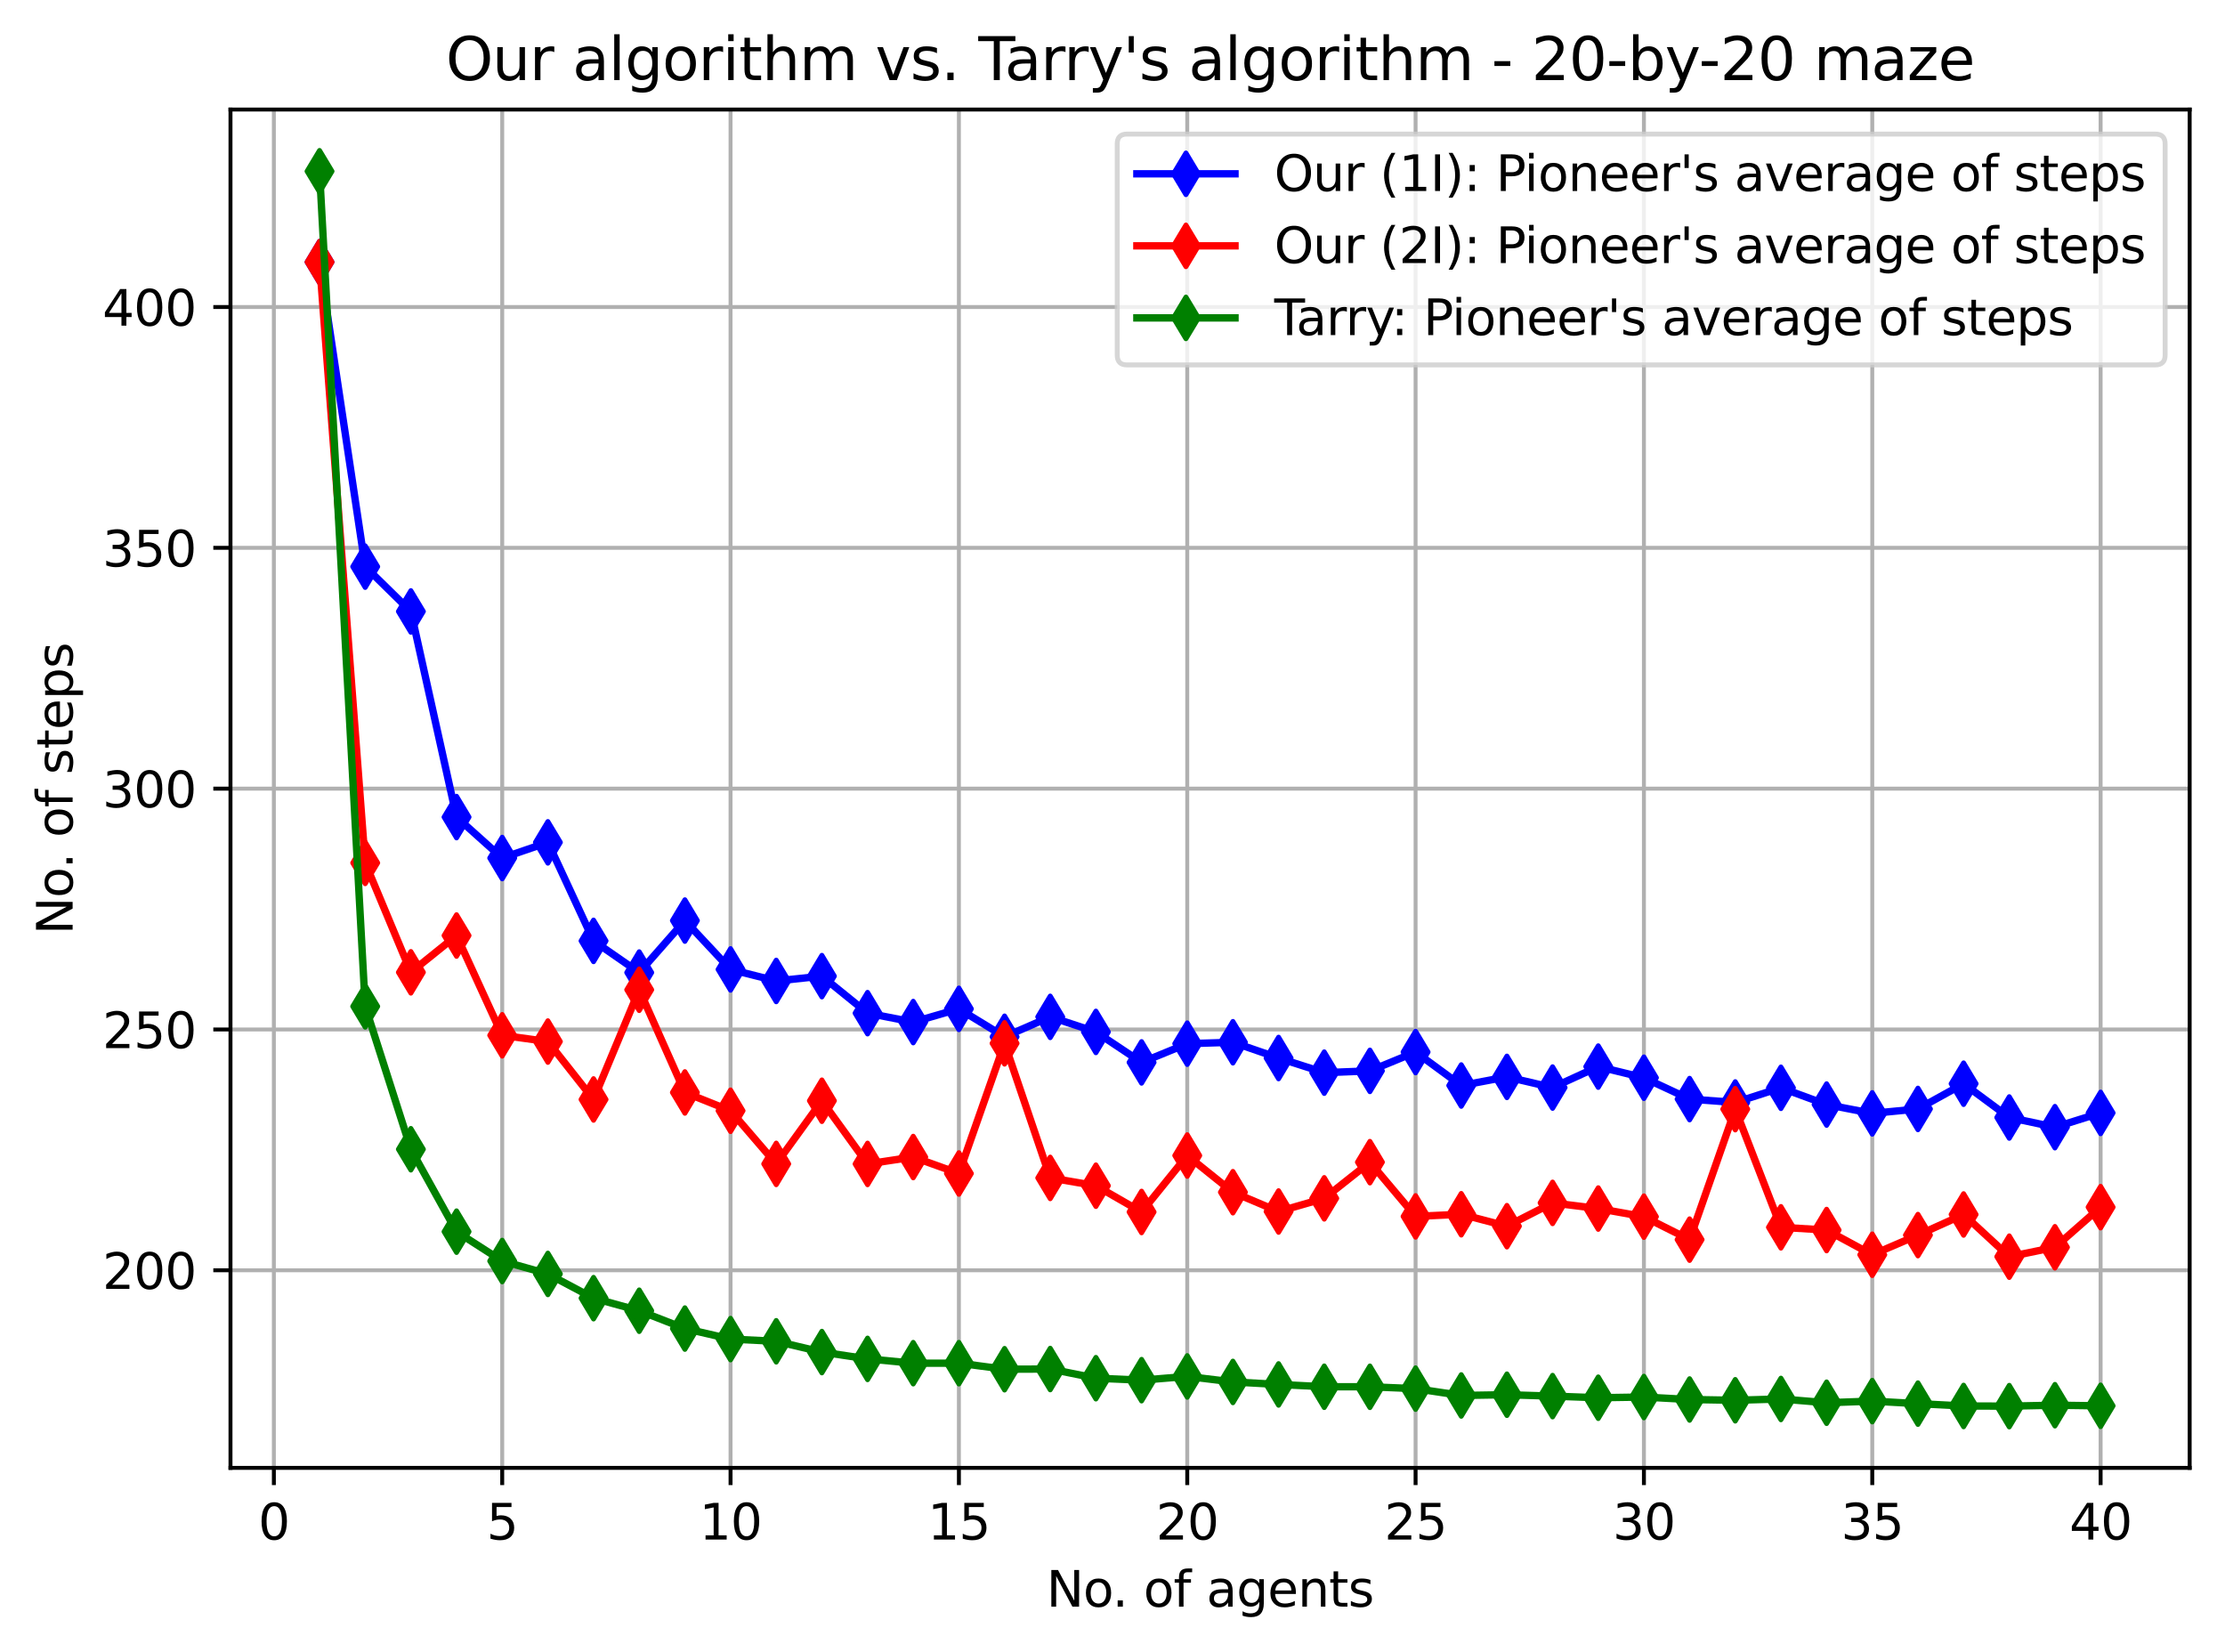 <?xml version="1.0" encoding="utf-8" standalone="no"?>
<!DOCTYPE svg PUBLIC "-//W3C//DTD SVG 1.1//EN"
  "http://www.w3.org/Graphics/SVG/1.1/DTD/svg11.dtd">
<svg xmlns:xlink="http://www.w3.org/1999/xlink" width="453.386pt" height="336.634pt" viewBox="0 0 453.386 336.634" xmlns="http://www.w3.org/2000/svg" version="1.1">
 <defs>
  <style type="text/css">*{stroke-linejoin: round; stroke-linecap: butt}</style>
 </defs>
 <g id="figure_1">
  <g id="patch_1">
   <path d="M 0 336.634 
L 453.386 336.634 
L 453.386 0 
L 0 0 
z
" style="fill: #ffffff"/>
  </g>
  <g id="axes_1">
   <g id="patch_2">
    <path d="M 46.966 299.078 
L 446.186 299.078 
L 446.186 22.318 
L 46.966 22.318 
z
" style="fill: #ffffff"/>
   </g>
   <g id="matplotlib.axis_1">
    <g id="xtick_1">
     <g id="line2d_1">
      <path d="M 55.806 299.078 
L 55.806 22.318 
" clip-path="url(#p594677158d)" style="fill: none; stroke: #b0b0b0; stroke-width: 0.8; stroke-linecap: square"/>
     </g>
     <g id="line2d_2">
      <defs>
       <path id="m6fcdacd9b0" d="M 0 0 
L 0 3.5 
" style="stroke: #000000; stroke-width: 0.8"/>
      </defs>
      <g>
       <use xlink:href="#m6fcdacd9b0" x="55.806" y="299.078" style="stroke: #000000; stroke-width: 0.8"/>
      </g>
     </g>
     <g id="text_1">
      <!-- 0 -->
      <g transform="translate(52.625 313.677)scale(0.1 -0.1)">
       <defs>
        <path id="DejaVuSans-30" d="M 2034 4250 
Q 1547 4250 1301 3770 
Q 1056 3291 1056 2328 
Q 1056 1369 1301 889 
Q 1547 409 2034 409 
Q 2525 409 2770 889 
Q 3016 1369 3016 2328 
Q 3016 3291 2770 3770 
Q 2525 4250 2034 4250 
z
M 2034 4750 
Q 2819 4750 3233 4129 
Q 3647 3509 3647 2328 
Q 3647 1150 3233 529 
Q 2819 -91 2034 -91 
Q 1250 -91 836 529 
Q 422 1150 422 2328 
Q 422 3509 836 4129 
Q 1250 4750 2034 4750 
z
" transform="scale(0.016)"/>
       </defs>
       <use xlink:href="#DejaVuSans-30"/>
      </g>
     </g>
    </g>
    <g id="xtick_2">
     <g id="line2d_3">
      <path d="M 102.335 299.078 
L 102.335 22.318 
" clip-path="url(#p594677158d)" style="fill: none; stroke: #b0b0b0; stroke-width: 0.8; stroke-linecap: square"/>
     </g>
     <g id="line2d_4">
      <g>
       <use xlink:href="#m6fcdacd9b0" x="102.335" y="299.078" style="stroke: #000000; stroke-width: 0.8"/>
      </g>
     </g>
     <g id="text_2">
      <!-- 5 -->
      <g transform="translate(99.154 313.677)scale(0.1 -0.1)">
       <defs>
        <path id="DejaVuSans-35" d="M 691 4666 
L 3169 4666 
L 3169 4134 
L 1269 4134 
L 1269 2991 
Q 1406 3038 1543 3061 
Q 1681 3084 1819 3084 
Q 2600 3084 3056 2656 
Q 3513 2228 3513 1497 
Q 3513 744 3044 326 
Q 2575 -91 1722 -91 
Q 1428 -91 1123 -41 
Q 819 9 494 109 
L 494 744 
Q 775 591 1075 516 
Q 1375 441 1709 441 
Q 2250 441 2565 725 
Q 2881 1009 2881 1497 
Q 2881 1984 2565 2268 
Q 2250 2553 1709 2553 
Q 1456 2553 1204 2497 
Q 953 2441 691 2322 
L 691 4666 
z
" transform="scale(0.016)"/>
       </defs>
       <use xlink:href="#DejaVuSans-35"/>
      </g>
     </g>
    </g>
    <g id="xtick_3">
     <g id="line2d_5">
      <path d="M 148.864 299.078 
L 148.864 22.318 
" clip-path="url(#p594677158d)" style="fill: none; stroke: #b0b0b0; stroke-width: 0.8; stroke-linecap: square"/>
     </g>
     <g id="line2d_6">
      <g>
       <use xlink:href="#m6fcdacd9b0" x="148.864" y="299.078" style="stroke: #000000; stroke-width: 0.8"/>
      </g>
     </g>
     <g id="text_3">
      <!-- 10 -->
      <g transform="translate(142.502 313.677)scale(0.1 -0.1)">
       <defs>
        <path id="DejaVuSans-31" d="M 794 531 
L 1825 531 
L 1825 4091 
L 703 3866 
L 703 4441 
L 1819 4666 
L 2450 4666 
L 2450 531 
L 3481 531 
L 3481 0 
L 794 0 
L 794 531 
z
" transform="scale(0.016)"/>
       </defs>
       <use xlink:href="#DejaVuSans-31"/>
       <use xlink:href="#DejaVuSans-30" x="63.623"/>
      </g>
     </g>
    </g>
    <g id="xtick_4">
     <g id="line2d_7">
      <path d="M 195.394 299.078 
L 195.394 22.318 
" clip-path="url(#p594677158d)" style="fill: none; stroke: #b0b0b0; stroke-width: 0.8; stroke-linecap: square"/>
     </g>
     <g id="line2d_8">
      <g>
       <use xlink:href="#m6fcdacd9b0" x="195.394" y="299.078" style="stroke: #000000; stroke-width: 0.8"/>
      </g>
     </g>
     <g id="text_4">
      <!-- 15 -->
      <g transform="translate(189.031 313.677)scale(0.1 -0.1)">
       <use xlink:href="#DejaVuSans-31"/>
       <use xlink:href="#DejaVuSans-35" x="63.623"/>
      </g>
     </g>
    </g>
    <g id="xtick_5">
     <g id="line2d_9">
      <path d="M 241.923 299.078 
L 241.923 22.318 
" clip-path="url(#p594677158d)" style="fill: none; stroke: #b0b0b0; stroke-width: 0.8; stroke-linecap: square"/>
     </g>
     <g id="line2d_10">
      <g>
       <use xlink:href="#m6fcdacd9b0" x="241.923" y="299.078" style="stroke: #000000; stroke-width: 0.8"/>
      </g>
     </g>
     <g id="text_5">
      <!-- 20 -->
      <g transform="translate(235.56 313.677)scale(0.1 -0.1)">
       <defs>
        <path id="DejaVuSans-32" d="M 1228 531 
L 3431 531 
L 3431 0 
L 469 0 
L 469 531 
Q 828 903 1448 1529 
Q 2069 2156 2228 2338 
Q 2531 2678 2651 2914 
Q 2772 3150 2772 3378 
Q 2772 3750 2511 3984 
Q 2250 4219 1831 4219 
Q 1534 4219 1204 4116 
Q 875 4013 500 3803 
L 500 4441 
Q 881 4594 1212 4672 
Q 1544 4750 1819 4750 
Q 2544 4750 2975 4387 
Q 3406 4025 3406 3419 
Q 3406 3131 3298 2873 
Q 3191 2616 2906 2266 
Q 2828 2175 2409 1742 
Q 1991 1309 1228 531 
z
" transform="scale(0.016)"/>
       </defs>
       <use xlink:href="#DejaVuSans-32"/>
       <use xlink:href="#DejaVuSans-30" x="63.623"/>
      </g>
     </g>
    </g>
    <g id="xtick_6">
     <g id="line2d_11">
      <path d="M 288.452 299.078 
L 288.452 22.318 
" clip-path="url(#p594677158d)" style="fill: none; stroke: #b0b0b0; stroke-width: 0.8; stroke-linecap: square"/>
     </g>
     <g id="line2d_12">
      <g>
       <use xlink:href="#m6fcdacd9b0" x="288.452" y="299.078" style="stroke: #000000; stroke-width: 0.8"/>
      </g>
     </g>
     <g id="text_6">
      <!-- 25 -->
      <g transform="translate(282.089 313.677)scale(0.1 -0.1)">
       <use xlink:href="#DejaVuSans-32"/>
       <use xlink:href="#DejaVuSans-35" x="63.623"/>
      </g>
     </g>
    </g>
    <g id="xtick_7">
     <g id="line2d_13">
      <path d="M 334.981 299.078 
L 334.981 22.318 
" clip-path="url(#p594677158d)" style="fill: none; stroke: #b0b0b0; stroke-width: 0.8; stroke-linecap: square"/>
     </g>
     <g id="line2d_14">
      <g>
       <use xlink:href="#m6fcdacd9b0" x="334.981" y="299.078" style="stroke: #000000; stroke-width: 0.8"/>
      </g>
     </g>
     <g id="text_7">
      <!-- 30 -->
      <g transform="translate(328.618 313.677)scale(0.1 -0.1)">
       <defs>
        <path id="DejaVuSans-33" d="M 2597 2516 
Q 3050 2419 3304 2112 
Q 3559 1806 3559 1356 
Q 3559 666 3084 287 
Q 2609 -91 1734 -91 
Q 1441 -91 1130 -33 
Q 819 25 488 141 
L 488 750 
Q 750 597 1062 519 
Q 1375 441 1716 441 
Q 2309 441 2620 675 
Q 2931 909 2931 1356 
Q 2931 1769 2642 2001 
Q 2353 2234 1838 2234 
L 1294 2234 
L 1294 2753 
L 1863 2753 
Q 2328 2753 2575 2939 
Q 2822 3125 2822 3475 
Q 2822 3834 2567 4026 
Q 2313 4219 1838 4219 
Q 1578 4219 1281 4162 
Q 984 4106 628 3988 
L 628 4550 
Q 988 4650 1302 4700 
Q 1616 4750 1894 4750 
Q 2613 4750 3031 4423 
Q 3450 4097 3450 3541 
Q 3450 3153 3228 2886 
Q 3006 2619 2597 2516 
z
" transform="scale(0.016)"/>
       </defs>
       <use xlink:href="#DejaVuSans-33"/>
       <use xlink:href="#DejaVuSans-30" x="63.623"/>
      </g>
     </g>
    </g>
    <g id="xtick_8">
     <g id="line2d_15">
      <path d="M 381.51 299.078 
L 381.51 22.318 
" clip-path="url(#p594677158d)" style="fill: none; stroke: #b0b0b0; stroke-width: 0.8; stroke-linecap: square"/>
     </g>
     <g id="line2d_16">
      <g>
       <use xlink:href="#m6fcdacd9b0" x="381.51" y="299.078" style="stroke: #000000; stroke-width: 0.8"/>
      </g>
     </g>
     <g id="text_8">
      <!-- 35 -->
      <g transform="translate(375.148 313.677)scale(0.1 -0.1)">
       <use xlink:href="#DejaVuSans-33"/>
       <use xlink:href="#DejaVuSans-35" x="63.623"/>
      </g>
     </g>
    </g>
    <g id="xtick_9">
     <g id="line2d_17">
      <path d="M 428.039 299.078 
L 428.039 22.318 
" clip-path="url(#p594677158d)" style="fill: none; stroke: #b0b0b0; stroke-width: 0.8; stroke-linecap: square"/>
     </g>
     <g id="line2d_18">
      <g>
       <use xlink:href="#m6fcdacd9b0" x="428.039" y="299.078" style="stroke: #000000; stroke-width: 0.8"/>
      </g>
     </g>
     <g id="text_9">
      <!-- 40 -->
      <g transform="translate(421.677 313.677)scale(0.1 -0.1)">
       <defs>
        <path id="DejaVuSans-34" d="M 2419 4116 
L 825 1625 
L 2419 1625 
L 2419 4116 
z
M 2253 4666 
L 3047 4666 
L 3047 1625 
L 3713 1625 
L 3713 1100 
L 3047 1100 
L 3047 0 
L 2419 0 
L 2419 1100 
L 313 1100 
L 313 1709 
L 2253 4666 
z
" transform="scale(0.016)"/>
       </defs>
       <use xlink:href="#DejaVuSans-34"/>
       <use xlink:href="#DejaVuSans-30" x="63.623"/>
      </g>
     </g>
    </g>
    <g id="text_10">
     <!-- No. of agents -->
     <g transform="translate(213.228 327.355)scale(0.1 -0.1)">
      <defs>
       <path id="DejaVuSans-4e" d="M 628 4666 
L 1478 4666 
L 3547 763 
L 3547 4666 
L 4159 4666 
L 4159 0 
L 3309 0 
L 1241 3903 
L 1241 0 
L 628 0 
L 628 4666 
z
" transform="scale(0.016)"/>
       <path id="DejaVuSans-6f" d="M 1959 3097 
Q 1497 3097 1228 2736 
Q 959 2375 959 1747 
Q 959 1119 1226 758 
Q 1494 397 1959 397 
Q 2419 397 2687 759 
Q 2956 1122 2956 1747 
Q 2956 2369 2687 2733 
Q 2419 3097 1959 3097 
z
M 1959 3584 
Q 2709 3584 3137 3096 
Q 3566 2609 3566 1747 
Q 3566 888 3137 398 
Q 2709 -91 1959 -91 
Q 1206 -91 779 398 
Q 353 888 353 1747 
Q 353 2609 779 3096 
Q 1206 3584 1959 3584 
z
" transform="scale(0.016)"/>
       <path id="DejaVuSans-2e" d="M 684 794 
L 1344 794 
L 1344 0 
L 684 0 
L 684 794 
z
" transform="scale(0.016)"/>
       <path id="DejaVuSans-20" transform="scale(0.016)"/>
       <path id="DejaVuSans-66" d="M 2375 4863 
L 2375 4384 
L 1825 4384 
Q 1516 4384 1395 4259 
Q 1275 4134 1275 3809 
L 1275 3500 
L 2222 3500 
L 2222 3053 
L 1275 3053 
L 1275 0 
L 697 0 
L 697 3053 
L 147 3053 
L 147 3500 
L 697 3500 
L 697 3744 
Q 697 4328 969 4595 
Q 1241 4863 1831 4863 
L 2375 4863 
z
" transform="scale(0.016)"/>
       <path id="DejaVuSans-61" d="M 2194 1759 
Q 1497 1759 1228 1600 
Q 959 1441 959 1056 
Q 959 750 1161 570 
Q 1363 391 1709 391 
Q 2188 391 2477 730 
Q 2766 1069 2766 1631 
L 2766 1759 
L 2194 1759 
z
M 3341 1997 
L 3341 0 
L 2766 0 
L 2766 531 
Q 2569 213 2275 61 
Q 1981 -91 1556 -91 
Q 1019 -91 701 211 
Q 384 513 384 1019 
Q 384 1609 779 1909 
Q 1175 2209 1959 2209 
L 2766 2209 
L 2766 2266 
Q 2766 2663 2505 2880 
Q 2244 3097 1772 3097 
Q 1472 3097 1187 3025 
Q 903 2953 641 2809 
L 641 3341 
Q 956 3463 1253 3523 
Q 1550 3584 1831 3584 
Q 2591 3584 2966 3190 
Q 3341 2797 3341 1997 
z
" transform="scale(0.016)"/>
       <path id="DejaVuSans-67" d="M 2906 1791 
Q 2906 2416 2648 2759 
Q 2391 3103 1925 3103 
Q 1463 3103 1205 2759 
Q 947 2416 947 1791 
Q 947 1169 1205 825 
Q 1463 481 1925 481 
Q 2391 481 2648 825 
Q 2906 1169 2906 1791 
z
M 3481 434 
Q 3481 -459 3084 -895 
Q 2688 -1331 1869 -1331 
Q 1566 -1331 1297 -1286 
Q 1028 -1241 775 -1147 
L 775 -588 
Q 1028 -725 1275 -790 
Q 1522 -856 1778 -856 
Q 2344 -856 2625 -561 
Q 2906 -266 2906 331 
L 2906 616 
Q 2728 306 2450 153 
Q 2172 0 1784 0 
Q 1141 0 747 490 
Q 353 981 353 1791 
Q 353 2603 747 3093 
Q 1141 3584 1784 3584 
Q 2172 3584 2450 3431 
Q 2728 3278 2906 2969 
L 2906 3500 
L 3481 3500 
L 3481 434 
z
" transform="scale(0.016)"/>
       <path id="DejaVuSans-65" d="M 3597 1894 
L 3597 1613 
L 953 1613 
Q 991 1019 1311 708 
Q 1631 397 2203 397 
Q 2534 397 2845 478 
Q 3156 559 3463 722 
L 3463 178 
Q 3153 47 2828 -22 
Q 2503 -91 2169 -91 
Q 1331 -91 842 396 
Q 353 884 353 1716 
Q 353 2575 817 3079 
Q 1281 3584 2069 3584 
Q 2775 3584 3186 3129 
Q 3597 2675 3597 1894 
z
M 3022 2063 
Q 3016 2534 2758 2815 
Q 2500 3097 2075 3097 
Q 1594 3097 1305 2825 
Q 1016 2553 972 2059 
L 3022 2063 
z
" transform="scale(0.016)"/>
       <path id="DejaVuSans-6e" d="M 3513 2113 
L 3513 0 
L 2938 0 
L 2938 2094 
Q 2938 2591 2744 2837 
Q 2550 3084 2163 3084 
Q 1697 3084 1428 2787 
Q 1159 2491 1159 1978 
L 1159 0 
L 581 0 
L 581 3500 
L 1159 3500 
L 1159 2956 
Q 1366 3272 1645 3428 
Q 1925 3584 2291 3584 
Q 2894 3584 3203 3211 
Q 3513 2838 3513 2113 
z
" transform="scale(0.016)"/>
       <path id="DejaVuSans-74" d="M 1172 4494 
L 1172 3500 
L 2356 3500 
L 2356 3053 
L 1172 3053 
L 1172 1153 
Q 1172 725 1289 603 
Q 1406 481 1766 481 
L 2356 481 
L 2356 0 
L 1766 0 
Q 1100 0 847 248 
Q 594 497 594 1153 
L 594 3053 
L 172 3053 
L 172 3500 
L 594 3500 
L 594 4494 
L 1172 4494 
z
" transform="scale(0.016)"/>
       <path id="DejaVuSans-73" d="M 2834 3397 
L 2834 2853 
Q 2591 2978 2328 3040 
Q 2066 3103 1784 3103 
Q 1356 3103 1142 2972 
Q 928 2841 928 2578 
Q 928 2378 1081 2264 
Q 1234 2150 1697 2047 
L 1894 2003 
Q 2506 1872 2764 1633 
Q 3022 1394 3022 966 
Q 3022 478 2636 193 
Q 2250 -91 1575 -91 
Q 1294 -91 989 -36 
Q 684 19 347 128 
L 347 722 
Q 666 556 975 473 
Q 1284 391 1588 391 
Q 1994 391 2212 530 
Q 2431 669 2431 922 
Q 2431 1156 2273 1281 
Q 2116 1406 1581 1522 
L 1381 1569 
Q 847 1681 609 1914 
Q 372 2147 372 2553 
Q 372 3047 722 3315 
Q 1072 3584 1716 3584 
Q 2034 3584 2315 3537 
Q 2597 3491 2834 3397 
z
" transform="scale(0.016)"/>
      </defs>
      <use xlink:href="#DejaVuSans-4e"/>
      <use xlink:href="#DejaVuSans-6f" x="74.805"/>
      <use xlink:href="#DejaVuSans-2e" x="134.236"/>
      <use xlink:href="#DejaVuSans-20" x="166.023"/>
      <use xlink:href="#DejaVuSans-6f" x="197.811"/>
      <use xlink:href="#DejaVuSans-66" x="258.992"/>
      <use xlink:href="#DejaVuSans-20" x="294.197"/>
      <use xlink:href="#DejaVuSans-61" x="325.984"/>
      <use xlink:href="#DejaVuSans-67" x="387.264"/>
      <use xlink:href="#DejaVuSans-65" x="450.74"/>
      <use xlink:href="#DejaVuSans-6e" x="512.264"/>
      <use xlink:href="#DejaVuSans-74" x="575.643"/>
      <use xlink:href="#DejaVuSans-73" x="614.852"/>
     </g>
    </g>
   </g>
   <g id="matplotlib.axis_2">
    <g id="ytick_1">
     <g id="line2d_19">
      <path d="M 46.966 258.817 
L 446.186 258.817 
" clip-path="url(#p594677158d)" style="fill: none; stroke: #b0b0b0; stroke-width: 0.8; stroke-linecap: square"/>
     </g>
     <g id="line2d_20">
      <defs>
       <path id="mb3da948873" d="M 0 0 
L -3.5 0 
" style="stroke: #000000; stroke-width: 0.8"/>
      </defs>
      <g>
       <use xlink:href="#mb3da948873" x="46.966" y="258.817" style="stroke: #000000; stroke-width: 0.8"/>
      </g>
     </g>
     <g id="text_11">
      <!-- 200 -->
      <g transform="translate(20.878 262.617)scale(0.1 -0.1)">
       <use xlink:href="#DejaVuSans-32"/>
       <use xlink:href="#DejaVuSans-30" x="63.623"/>
       <use xlink:href="#DejaVuSans-30" x="127.246"/>
      </g>
     </g>
    </g>
    <g id="ytick_2">
     <g id="line2d_21">
      <path d="M 46.966 209.752 
L 446.186 209.752 
" clip-path="url(#p594677158d)" style="fill: none; stroke: #b0b0b0; stroke-width: 0.8; stroke-linecap: square"/>
     </g>
     <g id="line2d_22">
      <g>
       <use xlink:href="#mb3da948873" x="46.966" y="209.752" style="stroke: #000000; stroke-width: 0.8"/>
      </g>
     </g>
     <g id="text_12">
      <!-- 250 -->
      <g transform="translate(20.878 213.551)scale(0.1 -0.1)">
       <use xlink:href="#DejaVuSans-32"/>
       <use xlink:href="#DejaVuSans-35" x="63.623"/>
       <use xlink:href="#DejaVuSans-30" x="127.246"/>
      </g>
     </g>
    </g>
    <g id="ytick_3">
     <g id="line2d_23">
      <path d="M 46.966 160.686 
L 446.186 160.686 
" clip-path="url(#p594677158d)" style="fill: none; stroke: #b0b0b0; stroke-width: 0.8; stroke-linecap: square"/>
     </g>
     <g id="line2d_24">
      <g>
       <use xlink:href="#mb3da948873" x="46.966" y="160.686" style="stroke: #000000; stroke-width: 0.8"/>
      </g>
     </g>
     <g id="text_13">
      <!-- 300 -->
      <g transform="translate(20.878 164.486)scale(0.1 -0.1)">
       <use xlink:href="#DejaVuSans-33"/>
       <use xlink:href="#DejaVuSans-30" x="63.623"/>
       <use xlink:href="#DejaVuSans-30" x="127.246"/>
      </g>
     </g>
    </g>
    <g id="ytick_4">
     <g id="line2d_25">
      <path d="M 46.966 111.621 
L 446.186 111.621 
" clip-path="url(#p594677158d)" style="fill: none; stroke: #b0b0b0; stroke-width: 0.8; stroke-linecap: square"/>
     </g>
     <g id="line2d_26">
      <g>
       <use xlink:href="#mb3da948873" x="46.966" y="111.621" style="stroke: #000000; stroke-width: 0.8"/>
      </g>
     </g>
     <g id="text_14">
      <!-- 350 -->
      <g transform="translate(20.878 115.42)scale(0.1 -0.1)">
       <use xlink:href="#DejaVuSans-33"/>
       <use xlink:href="#DejaVuSans-35" x="63.623"/>
       <use xlink:href="#DejaVuSans-30" x="127.246"/>
      </g>
     </g>
    </g>
    <g id="ytick_5">
     <g id="line2d_27">
      <path d="M 46.966 62.555 
L 446.186 62.555 
" clip-path="url(#p594677158d)" style="fill: none; stroke: #b0b0b0; stroke-width: 0.8; stroke-linecap: square"/>
     </g>
     <g id="line2d_28">
      <g>
       <use xlink:href="#mb3da948873" x="46.966" y="62.555" style="stroke: #000000; stroke-width: 0.8"/>
      </g>
     </g>
     <g id="text_15">
      <!-- 400 -->
      <g transform="translate(20.878 66.355)scale(0.1 -0.1)">
       <use xlink:href="#DejaVuSans-34"/>
       <use xlink:href="#DejaVuSans-30" x="63.623"/>
       <use xlink:href="#DejaVuSans-30" x="127.246"/>
      </g>
     </g>
    </g>
    <g id="text_16">
     <!-- No. of steps -->
     <g transform="translate(14.798 190.418)rotate(-90)scale(0.1 -0.1)">
      <defs>
       <path id="DejaVuSans-70" d="M 1159 525 
L 1159 -1331 
L 581 -1331 
L 581 3500 
L 1159 3500 
L 1159 2969 
Q 1341 3281 1617 3432 
Q 1894 3584 2278 3584 
Q 2916 3584 3314 3078 
Q 3713 2572 3713 1747 
Q 3713 922 3314 415 
Q 2916 -91 2278 -91 
Q 1894 -91 1617 61 
Q 1341 213 1159 525 
z
M 3116 1747 
Q 3116 2381 2855 2742 
Q 2594 3103 2138 3103 
Q 1681 3103 1420 2742 
Q 1159 2381 1159 1747 
Q 1159 1113 1420 752 
Q 1681 391 2138 391 
Q 2594 391 2855 752 
Q 3116 1113 3116 1747 
z
" transform="scale(0.016)"/>
      </defs>
      <use xlink:href="#DejaVuSans-4e"/>
      <use xlink:href="#DejaVuSans-6f" x="74.805"/>
      <use xlink:href="#DejaVuSans-2e" x="134.236"/>
      <use xlink:href="#DejaVuSans-20" x="166.023"/>
      <use xlink:href="#DejaVuSans-6f" x="197.811"/>
      <use xlink:href="#DejaVuSans-66" x="258.992"/>
      <use xlink:href="#DejaVuSans-20" x="294.197"/>
      <use xlink:href="#DejaVuSans-73" x="325.984"/>
      <use xlink:href="#DejaVuSans-74" x="378.084"/>
      <use xlink:href="#DejaVuSans-65" x="417.293"/>
      <use xlink:href="#DejaVuSans-70" x="478.816"/>
      <use xlink:href="#DejaVuSans-73" x="542.293"/>
     </g>
    </g>
   </g>
   <g id="line2d_29">
    <path d="M 65.112 53.394 
L 74.418 115.452 
L 83.724 124.582 
L 93.029 166.48 
L 102.335 174.825 
L 111.641 171.63 
L 120.947 191.704 
L 130.253 198.157 
L 139.559 187.566 
L 148.864 197.521 
L 158.17 199.868 
L 167.476 198.887 
L 176.782 206.431 
L 186.088 208.245 
L 195.394 205.552 
L 204.699 211.243 
L 214.005 207.185 
L 223.311 210.254 
L 232.617 216.464 
L 241.923 212.649 
L 251.229 212.358 
L 260.534 215.569 
L 269.84 218.552 
L 279.146 218.191 
L 288.452 214.352 
L 297.758 221.174 
L 307.064 219.416 
L 316.369 221.59 
L 325.675 217.32 
L 334.981 219.588 
L 344.287 223.938 
L 353.593 224.629 
L 362.898 221.637 
L 372.204 225.052 
L 381.51 226.85 
L 390.816 225.947 
L 400.122 220.805 
L 409.428 227.69 
L 418.733 229.661 
L 428.039 226.756 
" clip-path="url(#p594677158d)" style="fill: none; stroke: #0000ff; stroke-width: 1.5; stroke-linecap: square"/>
    <defs>
     <path id="m87f2659e9d" d="M 0 4.243 
L 2.546 0 
L 0 -4.243 
L -2.546 0 
z
" style="stroke: #0000ff; stroke-linejoin: miter"/>
    </defs>
    <g clip-path="url(#p594677158d)">
     <use xlink:href="#m87f2659e9d" x="65.112" y="53.394" style="fill: #0000ff; stroke: #0000ff; stroke-linejoin: miter"/>
     <use xlink:href="#m87f2659e9d" x="74.418" y="115.452" style="fill: #0000ff; stroke: #0000ff; stroke-linejoin: miter"/>
     <use xlink:href="#m87f2659e9d" x="83.724" y="124.582" style="fill: #0000ff; stroke: #0000ff; stroke-linejoin: miter"/>
     <use xlink:href="#m87f2659e9d" x="93.029" y="166.48" style="fill: #0000ff; stroke: #0000ff; stroke-linejoin: miter"/>
     <use xlink:href="#m87f2659e9d" x="102.335" y="174.825" style="fill: #0000ff; stroke: #0000ff; stroke-linejoin: miter"/>
     <use xlink:href="#m87f2659e9d" x="111.641" y="171.63" style="fill: #0000ff; stroke: #0000ff; stroke-linejoin: miter"/>
     <use xlink:href="#m87f2659e9d" x="120.947" y="191.704" style="fill: #0000ff; stroke: #0000ff; stroke-linejoin: miter"/>
     <use xlink:href="#m87f2659e9d" x="130.253" y="198.157" style="fill: #0000ff; stroke: #0000ff; stroke-linejoin: miter"/>
     <use xlink:href="#m87f2659e9d" x="139.559" y="187.566" style="fill: #0000ff; stroke: #0000ff; stroke-linejoin: miter"/>
     <use xlink:href="#m87f2659e9d" x="148.864" y="197.521" style="fill: #0000ff; stroke: #0000ff; stroke-linejoin: miter"/>
     <use xlink:href="#m87f2659e9d" x="158.17" y="199.868" style="fill: #0000ff; stroke: #0000ff; stroke-linejoin: miter"/>
     <use xlink:href="#m87f2659e9d" x="167.476" y="198.887" style="fill: #0000ff; stroke: #0000ff; stroke-linejoin: miter"/>
     <use xlink:href="#m87f2659e9d" x="176.782" y="206.431" style="fill: #0000ff; stroke: #0000ff; stroke-linejoin: miter"/>
     <use xlink:href="#m87f2659e9d" x="186.088" y="208.245" style="fill: #0000ff; stroke: #0000ff; stroke-linejoin: miter"/>
     <use xlink:href="#m87f2659e9d" x="195.394" y="205.552" style="fill: #0000ff; stroke: #0000ff; stroke-linejoin: miter"/>
     <use xlink:href="#m87f2659e9d" x="204.699" y="211.243" style="fill: #0000ff; stroke: #0000ff; stroke-linejoin: miter"/>
     <use xlink:href="#m87f2659e9d" x="214.005" y="207.185" style="fill: #0000ff; stroke: #0000ff; stroke-linejoin: miter"/>
     <use xlink:href="#m87f2659e9d" x="223.311" y="210.254" style="fill: #0000ff; stroke: #0000ff; stroke-linejoin: miter"/>
     <use xlink:href="#m87f2659e9d" x="232.617" y="216.464" style="fill: #0000ff; stroke: #0000ff; stroke-linejoin: miter"/>
     <use xlink:href="#m87f2659e9d" x="241.923" y="212.649" style="fill: #0000ff; stroke: #0000ff; stroke-linejoin: miter"/>
     <use xlink:href="#m87f2659e9d" x="251.229" y="212.358" style="fill: #0000ff; stroke: #0000ff; stroke-linejoin: miter"/>
     <use xlink:href="#m87f2659e9d" x="260.534" y="215.569" style="fill: #0000ff; stroke: #0000ff; stroke-linejoin: miter"/>
     <use xlink:href="#m87f2659e9d" x="269.84" y="218.552" style="fill: #0000ff; stroke: #0000ff; stroke-linejoin: miter"/>
     <use xlink:href="#m87f2659e9d" x="279.146" y="218.191" style="fill: #0000ff; stroke: #0000ff; stroke-linejoin: miter"/>
     <use xlink:href="#m87f2659e9d" x="288.452" y="214.352" style="fill: #0000ff; stroke: #0000ff; stroke-linejoin: miter"/>
     <use xlink:href="#m87f2659e9d" x="297.758" y="221.174" style="fill: #0000ff; stroke: #0000ff; stroke-linejoin: miter"/>
     <use xlink:href="#m87f2659e9d" x="307.064" y="219.416" style="fill: #0000ff; stroke: #0000ff; stroke-linejoin: miter"/>
     <use xlink:href="#m87f2659e9d" x="316.369" y="221.59" style="fill: #0000ff; stroke: #0000ff; stroke-linejoin: miter"/>
     <use xlink:href="#m87f2659e9d" x="325.675" y="217.32" style="fill: #0000ff; stroke: #0000ff; stroke-linejoin: miter"/>
     <use xlink:href="#m87f2659e9d" x="334.981" y="219.588" style="fill: #0000ff; stroke: #0000ff; stroke-linejoin: miter"/>
     <use xlink:href="#m87f2659e9d" x="344.287" y="223.938" style="fill: #0000ff; stroke: #0000ff; stroke-linejoin: miter"/>
     <use xlink:href="#m87f2659e9d" x="353.593" y="224.629" style="fill: #0000ff; stroke: #0000ff; stroke-linejoin: miter"/>
     <use xlink:href="#m87f2659e9d" x="362.898" y="221.637" style="fill: #0000ff; stroke: #0000ff; stroke-linejoin: miter"/>
     <use xlink:href="#m87f2659e9d" x="372.204" y="225.052" style="fill: #0000ff; stroke: #0000ff; stroke-linejoin: miter"/>
     <use xlink:href="#m87f2659e9d" x="381.51" y="226.85" style="fill: #0000ff; stroke: #0000ff; stroke-linejoin: miter"/>
     <use xlink:href="#m87f2659e9d" x="390.816" y="225.947" style="fill: #0000ff; stroke: #0000ff; stroke-linejoin: miter"/>
     <use xlink:href="#m87f2659e9d" x="400.122" y="220.805" style="fill: #0000ff; stroke: #0000ff; stroke-linejoin: miter"/>
     <use xlink:href="#m87f2659e9d" x="409.428" y="227.69" style="fill: #0000ff; stroke: #0000ff; stroke-linejoin: miter"/>
     <use xlink:href="#m87f2659e9d" x="418.733" y="229.661" style="fill: #0000ff; stroke: #0000ff; stroke-linejoin: miter"/>
     <use xlink:href="#m87f2659e9d" x="428.039" y="226.756" style="fill: #0000ff; stroke: #0000ff; stroke-linejoin: miter"/>
    </g>
   </g>
   <g id="line2d_30">
    <path d="M 65.112 53.394 
L 74.418 175.814 
L 83.724 198.11 
L 93.029 190.612 
L 102.335 210.945 
L 111.641 212.217 
L 120.947 224.016 
L 130.253 201.666 
L 139.559 222.587 
L 148.864 226.316 
L 158.17 237.142 
L 167.476 224.275 
L 176.782 237.15 
L 186.088 235.745 
L 195.394 239.097 
L 204.699 212.578 
L 214.005 240 
L 223.311 241.586 
L 232.617 246.94 
L 241.923 235.439 
L 251.229 242.912 
L 260.534 246.845 
L 269.84 244.16 
L 279.146 236.789 
L 288.452 247.842 
L 297.758 247.403 
L 307.064 249.836 
L 316.369 245.087 
L 325.675 246.241 
L 334.981 247.897 
L 344.287 252.576 
L 353.593 225.987 
L 362.898 250.064 
L 372.204 250.621 
L 381.51 255.654 
L 390.816 251.65 
L 400.122 247.45 
L 409.428 256.046 
L 418.733 254.131 
L 428.039 245.958 
" clip-path="url(#p594677158d)" style="fill: none; stroke: #ff0000; stroke-width: 1.5; stroke-linecap: square"/>
    <defs>
     <path id="m75cdded5a2" d="M 0 4.243 
L 2.546 0 
L 0 -4.243 
L -2.546 0 
z
" style="stroke: #ff0000; stroke-linejoin: miter"/>
    </defs>
    <g clip-path="url(#p594677158d)">
     <use xlink:href="#m75cdded5a2" x="65.112" y="53.394" style="fill: #ff0000; stroke: #ff0000; stroke-linejoin: miter"/>
     <use xlink:href="#m75cdded5a2" x="74.418" y="175.814" style="fill: #ff0000; stroke: #ff0000; stroke-linejoin: miter"/>
     <use xlink:href="#m75cdded5a2" x="83.724" y="198.11" style="fill: #ff0000; stroke: #ff0000; stroke-linejoin: miter"/>
     <use xlink:href="#m75cdded5a2" x="93.029" y="190.612" style="fill: #ff0000; stroke: #ff0000; stroke-linejoin: miter"/>
     <use xlink:href="#m75cdded5a2" x="102.335" y="210.945" style="fill: #ff0000; stroke: #ff0000; stroke-linejoin: miter"/>
     <use xlink:href="#m75cdded5a2" x="111.641" y="212.217" style="fill: #ff0000; stroke: #ff0000; stroke-linejoin: miter"/>
     <use xlink:href="#m75cdded5a2" x="120.947" y="224.016" style="fill: #ff0000; stroke: #ff0000; stroke-linejoin: miter"/>
     <use xlink:href="#m75cdded5a2" x="130.253" y="201.666" style="fill: #ff0000; stroke: #ff0000; stroke-linejoin: miter"/>
     <use xlink:href="#m75cdded5a2" x="139.559" y="222.587" style="fill: #ff0000; stroke: #ff0000; stroke-linejoin: miter"/>
     <use xlink:href="#m75cdded5a2" x="148.864" y="226.316" style="fill: #ff0000; stroke: #ff0000; stroke-linejoin: miter"/>
     <use xlink:href="#m75cdded5a2" x="158.17" y="237.142" style="fill: #ff0000; stroke: #ff0000; stroke-linejoin: miter"/>
     <use xlink:href="#m75cdded5a2" x="167.476" y="224.275" style="fill: #ff0000; stroke: #ff0000; stroke-linejoin: miter"/>
     <use xlink:href="#m75cdded5a2" x="176.782" y="237.15" style="fill: #ff0000; stroke: #ff0000; stroke-linejoin: miter"/>
     <use xlink:href="#m75cdded5a2" x="186.088" y="235.745" style="fill: #ff0000; stroke: #ff0000; stroke-linejoin: miter"/>
     <use xlink:href="#m75cdded5a2" x="195.394" y="239.097" style="fill: #ff0000; stroke: #ff0000; stroke-linejoin: miter"/>
     <use xlink:href="#m75cdded5a2" x="204.699" y="212.578" style="fill: #ff0000; stroke: #ff0000; stroke-linejoin: miter"/>
     <use xlink:href="#m75cdded5a2" x="214.005" y="240" style="fill: #ff0000; stroke: #ff0000; stroke-linejoin: miter"/>
     <use xlink:href="#m75cdded5a2" x="223.311" y="241.586" style="fill: #ff0000; stroke: #ff0000; stroke-linejoin: miter"/>
     <use xlink:href="#m75cdded5a2" x="232.617" y="246.94" style="fill: #ff0000; stroke: #ff0000; stroke-linejoin: miter"/>
     <use xlink:href="#m75cdded5a2" x="241.923" y="235.439" style="fill: #ff0000; stroke: #ff0000; stroke-linejoin: miter"/>
     <use xlink:href="#m75cdded5a2" x="251.229" y="242.912" style="fill: #ff0000; stroke: #ff0000; stroke-linejoin: miter"/>
     <use xlink:href="#m75cdded5a2" x="260.534" y="246.845" style="fill: #ff0000; stroke: #ff0000; stroke-linejoin: miter"/>
     <use xlink:href="#m75cdded5a2" x="269.84" y="244.16" style="fill: #ff0000; stroke: #ff0000; stroke-linejoin: miter"/>
     <use xlink:href="#m75cdded5a2" x="279.146" y="236.789" style="fill: #ff0000; stroke: #ff0000; stroke-linejoin: miter"/>
     <use xlink:href="#m75cdded5a2" x="288.452" y="247.842" style="fill: #ff0000; stroke: #ff0000; stroke-linejoin: miter"/>
     <use xlink:href="#m75cdded5a2" x="297.758" y="247.403" style="fill: #ff0000; stroke: #ff0000; stroke-linejoin: miter"/>
     <use xlink:href="#m75cdded5a2" x="307.064" y="249.836" style="fill: #ff0000; stroke: #ff0000; stroke-linejoin: miter"/>
     <use xlink:href="#m75cdded5a2" x="316.369" y="245.087" style="fill: #ff0000; stroke: #ff0000; stroke-linejoin: miter"/>
     <use xlink:href="#m75cdded5a2" x="325.675" y="246.241" style="fill: #ff0000; stroke: #ff0000; stroke-linejoin: miter"/>
     <use xlink:href="#m75cdded5a2" x="334.981" y="247.897" style="fill: #ff0000; stroke: #ff0000; stroke-linejoin: miter"/>
     <use xlink:href="#m75cdded5a2" x="344.287" y="252.576" style="fill: #ff0000; stroke: #ff0000; stroke-linejoin: miter"/>
     <use xlink:href="#m75cdded5a2" x="353.593" y="225.987" style="fill: #ff0000; stroke: #ff0000; stroke-linejoin: miter"/>
     <use xlink:href="#m75cdded5a2" x="362.898" y="250.064" style="fill: #ff0000; stroke: #ff0000; stroke-linejoin: miter"/>
     <use xlink:href="#m75cdded5a2" x="372.204" y="250.621" style="fill: #ff0000; stroke: #ff0000; stroke-linejoin: miter"/>
     <use xlink:href="#m75cdded5a2" x="381.51" y="255.654" style="fill: #ff0000; stroke: #ff0000; stroke-linejoin: miter"/>
     <use xlink:href="#m75cdded5a2" x="390.816" y="251.65" style="fill: #ff0000; stroke: #ff0000; stroke-linejoin: miter"/>
     <use xlink:href="#m75cdded5a2" x="400.122" y="247.45" style="fill: #ff0000; stroke: #ff0000; stroke-linejoin: miter"/>
     <use xlink:href="#m75cdded5a2" x="409.428" y="256.046" style="fill: #ff0000; stroke: #ff0000; stroke-linejoin: miter"/>
     <use xlink:href="#m75cdded5a2" x="418.733" y="254.131" style="fill: #ff0000; stroke: #ff0000; stroke-linejoin: miter"/>
     <use xlink:href="#m75cdded5a2" x="428.039" y="245.958" style="fill: #ff0000; stroke: #ff0000; stroke-linejoin: miter"/>
    </g>
   </g>
   <g id="line2d_31">
    <path d="M 65.112 34.898 
L 74.418 205.049 
L 83.724 234.159 
L 93.029 250.951 
L 102.335 256.933 
L 111.641 259.563 
L 120.947 264.501 
L 130.253 267.06 
L 139.559 270.695 
L 148.864 272.838 
L 158.17 273.286 
L 167.476 275.484 
L 176.782 276.873 
L 186.088 277.745 
L 195.394 277.745 
L 204.699 278.977 
L 214.005 278.938 
L 223.311 280.807 
L 232.617 281.207 
L 241.923 280.445 
L 251.229 281.568 
L 260.534 282.078 
L 269.84 282.549 
L 279.146 282.557 
L 288.452 282.934 
L 297.758 284.324 
L 307.064 284.174 
L 316.369 284.457 
L 325.675 284.787 
L 334.981 284.645 
L 344.287 285.148 
L 353.593 285.305 
L 362.898 285.038 
L 372.204 285.807 
L 381.51 285.478 
L 390.816 285.988 
L 400.122 286.467 
L 409.428 286.498 
L 418.733 286.31 
L 428.039 286.435 
" clip-path="url(#p594677158d)" style="fill: none; stroke: #008000; stroke-width: 1.5; stroke-linecap: square"/>
    <defs>
     <path id="mc21a50bb3f" d="M 0 4.243 
L 2.546 0 
L 0 -4.243 
L -2.546 0 
z
" style="stroke: #008000; stroke-linejoin: miter"/>
    </defs>
    <g clip-path="url(#p594677158d)">
     <use xlink:href="#mc21a50bb3f" x="65.112" y="34.898" style="fill: #008000; stroke: #008000; stroke-linejoin: miter"/>
     <use xlink:href="#mc21a50bb3f" x="74.418" y="205.049" style="fill: #008000; stroke: #008000; stroke-linejoin: miter"/>
     <use xlink:href="#mc21a50bb3f" x="83.724" y="234.159" style="fill: #008000; stroke: #008000; stroke-linejoin: miter"/>
     <use xlink:href="#mc21a50bb3f" x="93.029" y="250.951" style="fill: #008000; stroke: #008000; stroke-linejoin: miter"/>
     <use xlink:href="#mc21a50bb3f" x="102.335" y="256.933" style="fill: #008000; stroke: #008000; stroke-linejoin: miter"/>
     <use xlink:href="#mc21a50bb3f" x="111.641" y="259.563" style="fill: #008000; stroke: #008000; stroke-linejoin: miter"/>
     <use xlink:href="#mc21a50bb3f" x="120.947" y="264.501" style="fill: #008000; stroke: #008000; stroke-linejoin: miter"/>
     <use xlink:href="#mc21a50bb3f" x="130.253" y="267.06" style="fill: #008000; stroke: #008000; stroke-linejoin: miter"/>
     <use xlink:href="#mc21a50bb3f" x="139.559" y="270.695" style="fill: #008000; stroke: #008000; stroke-linejoin: miter"/>
     <use xlink:href="#mc21a50bb3f" x="148.864" y="272.838" style="fill: #008000; stroke: #008000; stroke-linejoin: miter"/>
     <use xlink:href="#mc21a50bb3f" x="158.17" y="273.286" style="fill: #008000; stroke: #008000; stroke-linejoin: miter"/>
     <use xlink:href="#mc21a50bb3f" x="167.476" y="275.484" style="fill: #008000; stroke: #008000; stroke-linejoin: miter"/>
     <use xlink:href="#mc21a50bb3f" x="176.782" y="276.873" style="fill: #008000; stroke: #008000; stroke-linejoin: miter"/>
     <use xlink:href="#mc21a50bb3f" x="186.088" y="277.745" style="fill: #008000; stroke: #008000; stroke-linejoin: miter"/>
     <use xlink:href="#mc21a50bb3f" x="195.394" y="277.745" style="fill: #008000; stroke: #008000; stroke-linejoin: miter"/>
     <use xlink:href="#mc21a50bb3f" x="204.699" y="278.977" style="fill: #008000; stroke: #008000; stroke-linejoin: miter"/>
     <use xlink:href="#mc21a50bb3f" x="214.005" y="278.938" style="fill: #008000; stroke: #008000; stroke-linejoin: miter"/>
     <use xlink:href="#mc21a50bb3f" x="223.311" y="280.807" style="fill: #008000; stroke: #008000; stroke-linejoin: miter"/>
     <use xlink:href="#mc21a50bb3f" x="232.617" y="281.207" style="fill: #008000; stroke: #008000; stroke-linejoin: miter"/>
     <use xlink:href="#mc21a50bb3f" x="241.923" y="280.445" style="fill: #008000; stroke: #008000; stroke-linejoin: miter"/>
     <use xlink:href="#mc21a50bb3f" x="251.229" y="281.568" style="fill: #008000; stroke: #008000; stroke-linejoin: miter"/>
     <use xlink:href="#mc21a50bb3f" x="260.534" y="282.078" style="fill: #008000; stroke: #008000; stroke-linejoin: miter"/>
     <use xlink:href="#mc21a50bb3f" x="269.84" y="282.549" style="fill: #008000; stroke: #008000; stroke-linejoin: miter"/>
     <use xlink:href="#mc21a50bb3f" x="279.146" y="282.557" style="fill: #008000; stroke: #008000; stroke-linejoin: miter"/>
     <use xlink:href="#mc21a50bb3f" x="288.452" y="282.934" style="fill: #008000; stroke: #008000; stroke-linejoin: miter"/>
     <use xlink:href="#mc21a50bb3f" x="297.758" y="284.324" style="fill: #008000; stroke: #008000; stroke-linejoin: miter"/>
     <use xlink:href="#mc21a50bb3f" x="307.064" y="284.174" style="fill: #008000; stroke: #008000; stroke-linejoin: miter"/>
     <use xlink:href="#mc21a50bb3f" x="316.369" y="284.457" style="fill: #008000; stroke: #008000; stroke-linejoin: miter"/>
     <use xlink:href="#mc21a50bb3f" x="325.675" y="284.787" style="fill: #008000; stroke: #008000; stroke-linejoin: miter"/>
     <use xlink:href="#mc21a50bb3f" x="334.981" y="284.645" style="fill: #008000; stroke: #008000; stroke-linejoin: miter"/>
     <use xlink:href="#mc21a50bb3f" x="344.287" y="285.148" style="fill: #008000; stroke: #008000; stroke-linejoin: miter"/>
     <use xlink:href="#mc21a50bb3f" x="353.593" y="285.305" style="fill: #008000; stroke: #008000; stroke-linejoin: miter"/>
     <use xlink:href="#mc21a50bb3f" x="362.898" y="285.038" style="fill: #008000; stroke: #008000; stroke-linejoin: miter"/>
     <use xlink:href="#mc21a50bb3f" x="372.204" y="285.807" style="fill: #008000; stroke: #008000; stroke-linejoin: miter"/>
     <use xlink:href="#mc21a50bb3f" x="381.51" y="285.478" style="fill: #008000; stroke: #008000; stroke-linejoin: miter"/>
     <use xlink:href="#mc21a50bb3f" x="390.816" y="285.988" style="fill: #008000; stroke: #008000; stroke-linejoin: miter"/>
     <use xlink:href="#mc21a50bb3f" x="400.122" y="286.467" style="fill: #008000; stroke: #008000; stroke-linejoin: miter"/>
     <use xlink:href="#mc21a50bb3f" x="409.428" y="286.498" style="fill: #008000; stroke: #008000; stroke-linejoin: miter"/>
     <use xlink:href="#mc21a50bb3f" x="418.733" y="286.31" style="fill: #008000; stroke: #008000; stroke-linejoin: miter"/>
     <use xlink:href="#mc21a50bb3f" x="428.039" y="286.435" style="fill: #008000; stroke: #008000; stroke-linejoin: miter"/>
    </g>
   </g>
   <g id="patch_3">
    <path d="M 46.966 299.078 
L 46.966 22.318 
" style="fill: none; stroke: #000000; stroke-width: 0.8; stroke-linejoin: miter; stroke-linecap: square"/>
   </g>
   <g id="patch_4">
    <path d="M 446.186 299.078 
L 446.186 22.318 
" style="fill: none; stroke: #000000; stroke-width: 0.8; stroke-linejoin: miter; stroke-linecap: square"/>
   </g>
   <g id="patch_5">
    <path d="M 46.966 299.078 
L 446.186 299.078 
" style="fill: none; stroke: #000000; stroke-width: 0.8; stroke-linejoin: miter; stroke-linecap: square"/>
   </g>
   <g id="patch_6">
    <path d="M 46.966 22.318 
L 446.186 22.318 
" style="fill: none; stroke: #000000; stroke-width: 0.8; stroke-linejoin: miter; stroke-linecap: square"/>
   </g>
   <g id="text_17">
    <!-- Our algorithm vs. Tarry's algorithm - 20-by-20 maze -->
    <g transform="translate(90.851 16.318)scale(0.12 -0.12)">
     <defs>
      <path id="DejaVuSans-4f" d="M 2522 4238 
Q 1834 4238 1429 3725 
Q 1025 3213 1025 2328 
Q 1025 1447 1429 934 
Q 1834 422 2522 422 
Q 3209 422 3611 934 
Q 4013 1447 4013 2328 
Q 4013 3213 3611 3725 
Q 3209 4238 2522 4238 
z
M 2522 4750 
Q 3503 4750 4090 4092 
Q 4678 3434 4678 2328 
Q 4678 1225 4090 567 
Q 3503 -91 2522 -91 
Q 1538 -91 948 565 
Q 359 1222 359 2328 
Q 359 3434 948 4092 
Q 1538 4750 2522 4750 
z
" transform="scale(0.016)"/>
      <path id="DejaVuSans-75" d="M 544 1381 
L 544 3500 
L 1119 3500 
L 1119 1403 
Q 1119 906 1312 657 
Q 1506 409 1894 409 
Q 2359 409 2629 706 
Q 2900 1003 2900 1516 
L 2900 3500 
L 3475 3500 
L 3475 0 
L 2900 0 
L 2900 538 
Q 2691 219 2414 64 
Q 2138 -91 1772 -91 
Q 1169 -91 856 284 
Q 544 659 544 1381 
z
M 1991 3584 
L 1991 3584 
z
" transform="scale(0.016)"/>
      <path id="DejaVuSans-72" d="M 2631 2963 
Q 2534 3019 2420 3045 
Q 2306 3072 2169 3072 
Q 1681 3072 1420 2755 
Q 1159 2438 1159 1844 
L 1159 0 
L 581 0 
L 581 3500 
L 1159 3500 
L 1159 2956 
Q 1341 3275 1631 3429 
Q 1922 3584 2338 3584 
Q 2397 3584 2469 3576 
Q 2541 3569 2628 3553 
L 2631 2963 
z
" transform="scale(0.016)"/>
      <path id="DejaVuSans-6c" d="M 603 4863 
L 1178 4863 
L 1178 0 
L 603 0 
L 603 4863 
z
" transform="scale(0.016)"/>
      <path id="DejaVuSans-69" d="M 603 3500 
L 1178 3500 
L 1178 0 
L 603 0 
L 603 3500 
z
M 603 4863 
L 1178 4863 
L 1178 4134 
L 603 4134 
L 603 4863 
z
" transform="scale(0.016)"/>
      <path id="DejaVuSans-68" d="M 3513 2113 
L 3513 0 
L 2938 0 
L 2938 2094 
Q 2938 2591 2744 2837 
Q 2550 3084 2163 3084 
Q 1697 3084 1428 2787 
Q 1159 2491 1159 1978 
L 1159 0 
L 581 0 
L 581 4863 
L 1159 4863 
L 1159 2956 
Q 1366 3272 1645 3428 
Q 1925 3584 2291 3584 
Q 2894 3584 3203 3211 
Q 3513 2838 3513 2113 
z
" transform="scale(0.016)"/>
      <path id="DejaVuSans-6d" d="M 3328 2828 
Q 3544 3216 3844 3400 
Q 4144 3584 4550 3584 
Q 5097 3584 5394 3201 
Q 5691 2819 5691 2113 
L 5691 0 
L 5113 0 
L 5113 2094 
Q 5113 2597 4934 2840 
Q 4756 3084 4391 3084 
Q 3944 3084 3684 2787 
Q 3425 2491 3425 1978 
L 3425 0 
L 2847 0 
L 2847 2094 
Q 2847 2600 2669 2842 
Q 2491 3084 2119 3084 
Q 1678 3084 1418 2786 
Q 1159 2488 1159 1978 
L 1159 0 
L 581 0 
L 581 3500 
L 1159 3500 
L 1159 2956 
Q 1356 3278 1631 3431 
Q 1906 3584 2284 3584 
Q 2666 3584 2933 3390 
Q 3200 3197 3328 2828 
z
" transform="scale(0.016)"/>
      <path id="DejaVuSans-76" d="M 191 3500 
L 800 3500 
L 1894 563 
L 2988 3500 
L 3597 3500 
L 2284 0 
L 1503 0 
L 191 3500 
z
" transform="scale(0.016)"/>
      <path id="DejaVuSans-54" d="M -19 4666 
L 3928 4666 
L 3928 4134 
L 2272 4134 
L 2272 0 
L 1638 0 
L 1638 4134 
L -19 4134 
L -19 4666 
z
" transform="scale(0.016)"/>
      <path id="DejaVuSans-79" d="M 2059 -325 
Q 1816 -950 1584 -1140 
Q 1353 -1331 966 -1331 
L 506 -1331 
L 506 -850 
L 844 -850 
Q 1081 -850 1212 -737 
Q 1344 -625 1503 -206 
L 1606 56 
L 191 3500 
L 800 3500 
L 1894 763 
L 2988 3500 
L 3597 3500 
L 2059 -325 
z
" transform="scale(0.016)"/>
      <path id="DejaVuSans-27" d="M 1147 4666 
L 1147 2931 
L 616 2931 
L 616 4666 
L 1147 4666 
z
" transform="scale(0.016)"/>
      <path id="DejaVuSans-2d" d="M 313 2009 
L 1997 2009 
L 1997 1497 
L 313 1497 
L 313 2009 
z
" transform="scale(0.016)"/>
      <path id="DejaVuSans-62" d="M 3116 1747 
Q 3116 2381 2855 2742 
Q 2594 3103 2138 3103 
Q 1681 3103 1420 2742 
Q 1159 2381 1159 1747 
Q 1159 1113 1420 752 
Q 1681 391 2138 391 
Q 2594 391 2855 752 
Q 3116 1113 3116 1747 
z
M 1159 2969 
Q 1341 3281 1617 3432 
Q 1894 3584 2278 3584 
Q 2916 3584 3314 3078 
Q 3713 2572 3713 1747 
Q 3713 922 3314 415 
Q 2916 -91 2278 -91 
Q 1894 -91 1617 61 
Q 1341 213 1159 525 
L 1159 0 
L 581 0 
L 581 4863 
L 1159 4863 
L 1159 2969 
z
" transform="scale(0.016)"/>
      <path id="DejaVuSans-7a" d="M 353 3500 
L 3084 3500 
L 3084 2975 
L 922 459 
L 3084 459 
L 3084 0 
L 275 0 
L 275 525 
L 2438 3041 
L 353 3041 
L 353 3500 
z
" transform="scale(0.016)"/>
     </defs>
     <use xlink:href="#DejaVuSans-4f"/>
     <use xlink:href="#DejaVuSans-75" x="78.711"/>
     <use xlink:href="#DejaVuSans-72" x="142.09"/>
     <use xlink:href="#DejaVuSans-20" x="183.203"/>
     <use xlink:href="#DejaVuSans-61" x="214.99"/>
     <use xlink:href="#DejaVuSans-6c" x="276.27"/>
     <use xlink:href="#DejaVuSans-67" x="304.053"/>
     <use xlink:href="#DejaVuSans-6f" x="367.529"/>
     <use xlink:href="#DejaVuSans-72" x="428.711"/>
     <use xlink:href="#DejaVuSans-69" x="469.824"/>
     <use xlink:href="#DejaVuSans-74" x="497.607"/>
     <use xlink:href="#DejaVuSans-68" x="536.816"/>
     <use xlink:href="#DejaVuSans-6d" x="600.195"/>
     <use xlink:href="#DejaVuSans-20" x="697.607"/>
     <use xlink:href="#DejaVuSans-76" x="729.395"/>
     <use xlink:href="#DejaVuSans-73" x="788.574"/>
     <use xlink:href="#DejaVuSans-2e" x="840.674"/>
     <use xlink:href="#DejaVuSans-20" x="872.461"/>
     <use xlink:href="#DejaVuSans-54" x="904.248"/>
     <use xlink:href="#DejaVuSans-61" x="948.832"/>
     <use xlink:href="#DejaVuSans-72" x="1010.111"/>
     <use xlink:href="#DejaVuSans-72" x="1049.475"/>
     <use xlink:href="#DejaVuSans-79" x="1090.588"/>
     <use xlink:href="#DejaVuSans-27" x="1149.768"/>
     <use xlink:href="#DejaVuSans-73" x="1177.258"/>
     <use xlink:href="#DejaVuSans-20" x="1229.357"/>
     <use xlink:href="#DejaVuSans-61" x="1261.145"/>
     <use xlink:href="#DejaVuSans-6c" x="1322.424"/>
     <use xlink:href="#DejaVuSans-67" x="1350.207"/>
     <use xlink:href="#DejaVuSans-6f" x="1413.684"/>
     <use xlink:href="#DejaVuSans-72" x="1474.865"/>
     <use xlink:href="#DejaVuSans-69" x="1515.979"/>
     <use xlink:href="#DejaVuSans-74" x="1543.762"/>
     <use xlink:href="#DejaVuSans-68" x="1582.971"/>
     <use xlink:href="#DejaVuSans-6d" x="1646.35"/>
     <use xlink:href="#DejaVuSans-20" x="1743.762"/>
     <use xlink:href="#DejaVuSans-2d" x="1775.549"/>
     <use xlink:href="#DejaVuSans-20" x="1811.633"/>
     <use xlink:href="#DejaVuSans-32" x="1843.42"/>
     <use xlink:href="#DejaVuSans-30" x="1907.043"/>
     <use xlink:href="#DejaVuSans-2d" x="1970.666"/>
     <use xlink:href="#DejaVuSans-62" x="2006.75"/>
     <use xlink:href="#DejaVuSans-79" x="2070.227"/>
     <use xlink:href="#DejaVuSans-2d" x="2127.656"/>
     <use xlink:href="#DejaVuSans-32" x="2163.74"/>
     <use xlink:href="#DejaVuSans-30" x="2227.363"/>
     <use xlink:href="#DejaVuSans-20" x="2290.986"/>
     <use xlink:href="#DejaVuSans-6d" x="2322.773"/>
     <use xlink:href="#DejaVuSans-61" x="2420.186"/>
     <use xlink:href="#DejaVuSans-7a" x="2481.465"/>
     <use xlink:href="#DejaVuSans-65" x="2533.955"/>
    </g>
   </g>
   <g id="legend_1">
    <g id="patch_7">
     <path d="M 229.656 74.353 
L 439.186 74.353 
Q 441.186 74.353 441.186 72.353 
L 441.186 29.318 
Q 441.186 27.318 439.186 27.318 
L 229.656 27.318 
Q 227.656 27.318 227.656 29.318 
L 227.656 72.353 
Q 227.656 74.353 229.656 74.353 
z
" style="fill: #ffffff; opacity: 0.8; stroke: #cccccc; stroke-linejoin: miter"/>
    </g>
    <g id="line2d_32">
     <path d="M 231.656 35.417 
L 241.656 35.417 
L 251.656 35.417 
" style="fill: none; stroke: #0000ff; stroke-width: 1.5; stroke-linecap: square"/>
     <g>
      <use xlink:href="#m87f2659e9d" x="241.656" y="35.417" style="fill: #0000ff; stroke: #0000ff; stroke-linejoin: miter"/>
     </g>
    </g>
    <g id="text_18">
     <!-- Our (1I): Pioneer's average of steps -->
     <g transform="translate(259.656 38.917)scale(0.1 -0.1)">
      <defs>
       <path id="DejaVuSans-28" d="M 1984 4856 
Q 1566 4138 1362 3434 
Q 1159 2731 1159 2009 
Q 1159 1288 1364 580 
Q 1569 -128 1984 -844 
L 1484 -844 
Q 1016 -109 783 600 
Q 550 1309 550 2009 
Q 550 2706 781 3412 
Q 1013 4119 1484 4856 
L 1984 4856 
z
" transform="scale(0.016)"/>
       <path id="DejaVuSans-49" d="M 628 4666 
L 1259 4666 
L 1259 0 
L 628 0 
L 628 4666 
z
" transform="scale(0.016)"/>
       <path id="DejaVuSans-29" d="M 513 4856 
L 1013 4856 
Q 1481 4119 1714 3412 
Q 1947 2706 1947 2009 
Q 1947 1309 1714 600 
Q 1481 -109 1013 -844 
L 513 -844 
Q 928 -128 1133 580 
Q 1338 1288 1338 2009 
Q 1338 2731 1133 3434 
Q 928 4138 513 4856 
z
" transform="scale(0.016)"/>
       <path id="DejaVuSans-3a" d="M 750 794 
L 1409 794 
L 1409 0 
L 750 0 
L 750 794 
z
M 750 3309 
L 1409 3309 
L 1409 2516 
L 750 2516 
L 750 3309 
z
" transform="scale(0.016)"/>
       <path id="DejaVuSans-50" d="M 1259 4147 
L 1259 2394 
L 2053 2394 
Q 2494 2394 2734 2622 
Q 2975 2850 2975 3272 
Q 2975 3691 2734 3919 
Q 2494 4147 2053 4147 
L 1259 4147 
z
M 628 4666 
L 2053 4666 
Q 2838 4666 3239 4311 
Q 3641 3956 3641 3272 
Q 3641 2581 3239 2228 
Q 2838 1875 2053 1875 
L 1259 1875 
L 1259 0 
L 628 0 
L 628 4666 
z
" transform="scale(0.016)"/>
      </defs>
      <use xlink:href="#DejaVuSans-4f"/>
      <use xlink:href="#DejaVuSans-75" x="78.711"/>
      <use xlink:href="#DejaVuSans-72" x="142.09"/>
      <use xlink:href="#DejaVuSans-20" x="183.203"/>
      <use xlink:href="#DejaVuSans-28" x="214.99"/>
      <use xlink:href="#DejaVuSans-31" x="254.004"/>
      <use xlink:href="#DejaVuSans-49" x="317.627"/>
      <use xlink:href="#DejaVuSans-29" x="347.119"/>
      <use xlink:href="#DejaVuSans-3a" x="386.133"/>
      <use xlink:href="#DejaVuSans-20" x="419.824"/>
      <use xlink:href="#DejaVuSans-50" x="451.611"/>
      <use xlink:href="#DejaVuSans-69" x="509.664"/>
      <use xlink:href="#DejaVuSans-6f" x="537.447"/>
      <use xlink:href="#DejaVuSans-6e" x="598.629"/>
      <use xlink:href="#DejaVuSans-65" x="662.008"/>
      <use xlink:href="#DejaVuSans-65" x="723.531"/>
      <use xlink:href="#DejaVuSans-72" x="785.055"/>
      <use xlink:href="#DejaVuSans-27" x="826.168"/>
      <use xlink:href="#DejaVuSans-73" x="853.658"/>
      <use xlink:href="#DejaVuSans-20" x="905.758"/>
      <use xlink:href="#DejaVuSans-61" x="937.545"/>
      <use xlink:href="#DejaVuSans-76" x="998.824"/>
      <use xlink:href="#DejaVuSans-65" x="1058.004"/>
      <use xlink:href="#DejaVuSans-72" x="1119.527"/>
      <use xlink:href="#DejaVuSans-61" x="1160.641"/>
      <use xlink:href="#DejaVuSans-67" x="1221.92"/>
      <use xlink:href="#DejaVuSans-65" x="1285.396"/>
      <use xlink:href="#DejaVuSans-20" x="1346.92"/>
      <use xlink:href="#DejaVuSans-6f" x="1378.707"/>
      <use xlink:href="#DejaVuSans-66" x="1439.889"/>
      <use xlink:href="#DejaVuSans-20" x="1475.094"/>
      <use xlink:href="#DejaVuSans-73" x="1506.881"/>
      <use xlink:href="#DejaVuSans-74" x="1558.98"/>
      <use xlink:href="#DejaVuSans-65" x="1598.189"/>
      <use xlink:href="#DejaVuSans-70" x="1659.713"/>
      <use xlink:href="#DejaVuSans-73" x="1723.189"/>
     </g>
    </g>
    <g id="line2d_33">
     <path d="M 231.656 50.095 
L 241.656 50.095 
L 251.656 50.095 
" style="fill: none; stroke: #ff0000; stroke-width: 1.5; stroke-linecap: square"/>
     <g>
      <use xlink:href="#m75cdded5a2" x="241.656" y="50.095" style="fill: #ff0000; stroke: #ff0000; stroke-linejoin: miter"/>
     </g>
    </g>
    <g id="text_19">
     <!-- Our (2I): Pioneer's average of steps -->
     <g transform="translate(259.656 53.595)scale(0.1 -0.1)">
      <use xlink:href="#DejaVuSans-4f"/>
      <use xlink:href="#DejaVuSans-75" x="78.711"/>
      <use xlink:href="#DejaVuSans-72" x="142.09"/>
      <use xlink:href="#DejaVuSans-20" x="183.203"/>
      <use xlink:href="#DejaVuSans-28" x="214.99"/>
      <use xlink:href="#DejaVuSans-32" x="254.004"/>
      <use xlink:href="#DejaVuSans-49" x="317.627"/>
      <use xlink:href="#DejaVuSans-29" x="347.119"/>
      <use xlink:href="#DejaVuSans-3a" x="386.133"/>
      <use xlink:href="#DejaVuSans-20" x="419.824"/>
      <use xlink:href="#DejaVuSans-50" x="451.611"/>
      <use xlink:href="#DejaVuSans-69" x="509.664"/>
      <use xlink:href="#DejaVuSans-6f" x="537.447"/>
      <use xlink:href="#DejaVuSans-6e" x="598.629"/>
      <use xlink:href="#DejaVuSans-65" x="662.008"/>
      <use xlink:href="#DejaVuSans-65" x="723.531"/>
      <use xlink:href="#DejaVuSans-72" x="785.055"/>
      <use xlink:href="#DejaVuSans-27" x="826.168"/>
      <use xlink:href="#DejaVuSans-73" x="853.658"/>
      <use xlink:href="#DejaVuSans-20" x="905.758"/>
      <use xlink:href="#DejaVuSans-61" x="937.545"/>
      <use xlink:href="#DejaVuSans-76" x="998.824"/>
      <use xlink:href="#DejaVuSans-65" x="1058.004"/>
      <use xlink:href="#DejaVuSans-72" x="1119.527"/>
      <use xlink:href="#DejaVuSans-61" x="1160.641"/>
      <use xlink:href="#DejaVuSans-67" x="1221.92"/>
      <use xlink:href="#DejaVuSans-65" x="1285.396"/>
      <use xlink:href="#DejaVuSans-20" x="1346.92"/>
      <use xlink:href="#DejaVuSans-6f" x="1378.707"/>
      <use xlink:href="#DejaVuSans-66" x="1439.889"/>
      <use xlink:href="#DejaVuSans-20" x="1475.094"/>
      <use xlink:href="#DejaVuSans-73" x="1506.881"/>
      <use xlink:href="#DejaVuSans-74" x="1558.98"/>
      <use xlink:href="#DejaVuSans-65" x="1598.189"/>
      <use xlink:href="#DejaVuSans-70" x="1659.713"/>
      <use xlink:href="#DejaVuSans-73" x="1723.189"/>
     </g>
    </g>
    <g id="line2d_34">
     <path d="M 231.656 64.773 
L 241.656 64.773 
L 251.656 64.773 
" style="fill: none; stroke: #008000; stroke-width: 1.5; stroke-linecap: square"/>
     <g>
      <use xlink:href="#mc21a50bb3f" x="241.656" y="64.773" style="fill: #008000; stroke: #008000; stroke-linejoin: miter"/>
     </g>
    </g>
    <g id="text_20">
     <!-- Tarry: Pioneer's average of steps -->
     <g transform="translate(259.656 68.273)scale(0.1 -0.1)">
      <use xlink:href="#DejaVuSans-54"/>
      <use xlink:href="#DejaVuSans-61" x="44.584"/>
      <use xlink:href="#DejaVuSans-72" x="105.863"/>
      <use xlink:href="#DejaVuSans-72" x="145.227"/>
      <use xlink:href="#DejaVuSans-79" x="186.34"/>
      <use xlink:href="#DejaVuSans-3a" x="238.27"/>
      <use xlink:href="#DejaVuSans-20" x="271.961"/>
      <use xlink:href="#DejaVuSans-50" x="303.748"/>
      <use xlink:href="#DejaVuSans-69" x="361.801"/>
      <use xlink:href="#DejaVuSans-6f" x="389.584"/>
      <use xlink:href="#DejaVuSans-6e" x="450.766"/>
      <use xlink:href="#DejaVuSans-65" x="514.145"/>
      <use xlink:href="#DejaVuSans-65" x="575.668"/>
      <use xlink:href="#DejaVuSans-72" x="637.191"/>
      <use xlink:href="#DejaVuSans-27" x="678.305"/>
      <use xlink:href="#DejaVuSans-73" x="705.795"/>
      <use xlink:href="#DejaVuSans-20" x="757.895"/>
      <use xlink:href="#DejaVuSans-61" x="789.682"/>
      <use xlink:href="#DejaVuSans-76" x="850.961"/>
      <use xlink:href="#DejaVuSans-65" x="910.141"/>
      <use xlink:href="#DejaVuSans-72" x="971.664"/>
      <use xlink:href="#DejaVuSans-61" x="1012.777"/>
      <use xlink:href="#DejaVuSans-67" x="1074.057"/>
      <use xlink:href="#DejaVuSans-65" x="1137.533"/>
      <use xlink:href="#DejaVuSans-20" x="1199.057"/>
      <use xlink:href="#DejaVuSans-6f" x="1230.844"/>
      <use xlink:href="#DejaVuSans-66" x="1292.025"/>
      <use xlink:href="#DejaVuSans-20" x="1327.23"/>
      <use xlink:href="#DejaVuSans-73" x="1359.018"/>
      <use xlink:href="#DejaVuSans-74" x="1411.117"/>
      <use xlink:href="#DejaVuSans-65" x="1450.326"/>
      <use xlink:href="#DejaVuSans-70" x="1511.85"/>
      <use xlink:href="#DejaVuSans-73" x="1575.326"/>
     </g>
    </g>
   </g>
  </g>
 </g>
 <defs>
  <clipPath id="p594677158d">
   <rect x="46.966" y="22.318" width="399.22" height="276.76"/>
  </clipPath>
 </defs>
</svg>
